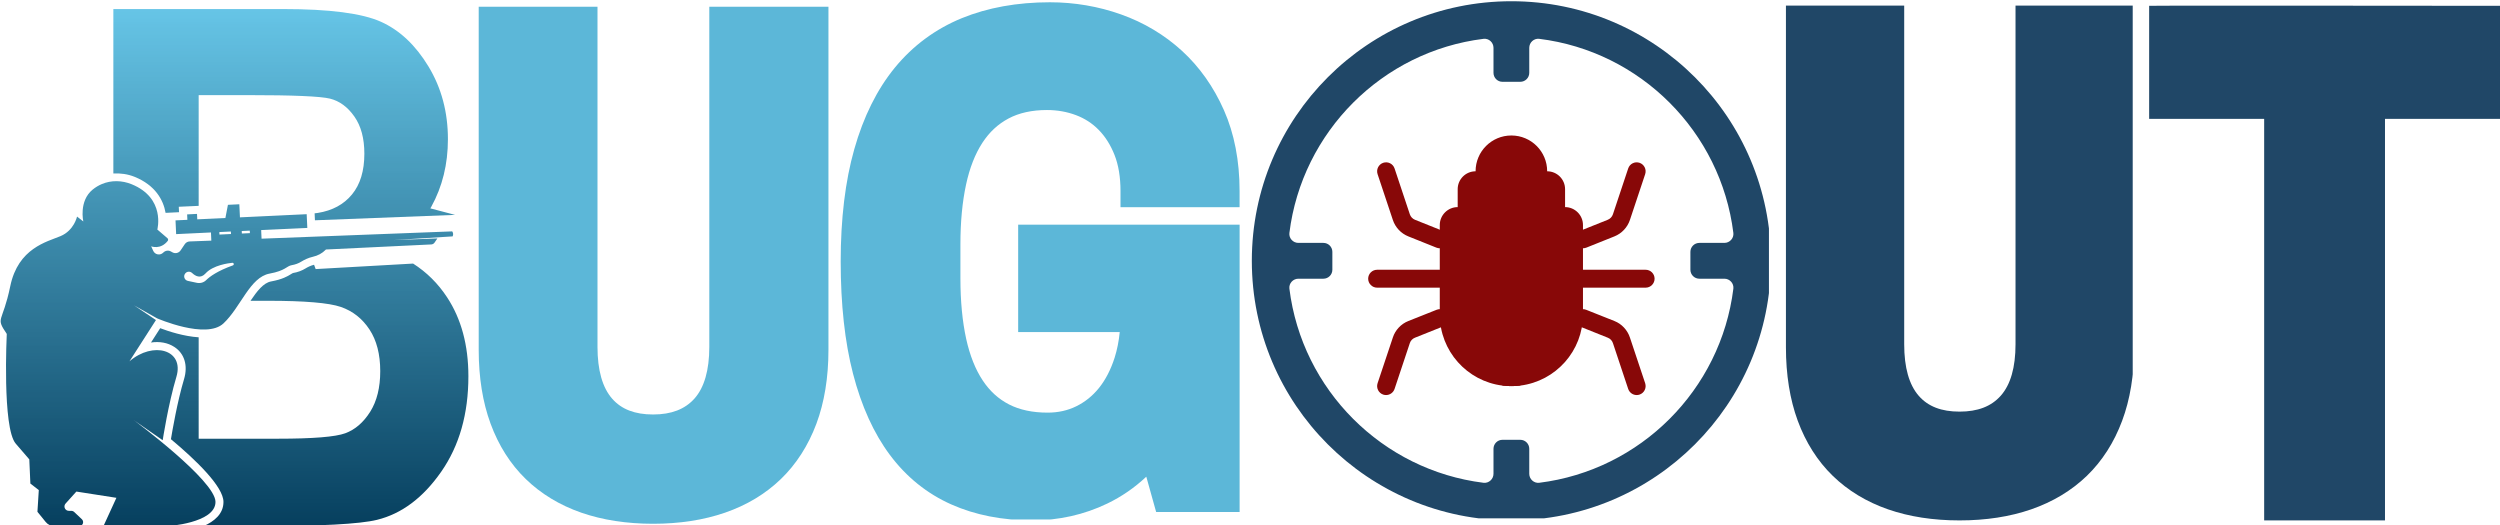<svg xmlns="http://www.w3.org/2000/svg" xmlns:xlink="http://www.w3.org/1999/xlink" width="400" zoomAndPan="magnify" viewBox="0 0 300 63" height="84" preserveAspectRatio="xMidYMid meet" version="1.0"><defs><clipPath id="9fa318d891"><path d="M 0.012 21.703 L 54.422 21.703 L 54.422 63 L 0.012 63 Z M 0.012 21.703 " clip-rule="nonzero"/></clipPath><clipPath id="385d2c74da"><path d="M 22.176 32.891 L 22.184 32.883 C 22.363 32.562 22.789 32.512 23.055 32.762 C 23.461 33.145 24.07 33.469 24.664 32.812 C 25.57 31.809 27.461 31.578 27.883 31.535 C 27.934 31.531 27.984 31.555 28.02 31.594 C 28.09 31.68 28.051 31.809 27.949 31.844 C 26.098 32.508 25.18 33.184 24.738 33.617 C 24.445 33.906 24.027 34.023 23.625 33.938 L 22.543 33.707 C 22.176 33.629 21.988 33.215 22.176 32.891 Z M 27.703 27.781 L 27.719 28.082 L 26.332 28.148 L 26.32 27.848 Z M 29.973 27.676 L 29.988 27.977 L 29.023 28.023 L 29.008 27.723 Z M 25.859 60.23 C 25.859 57.668 16.043 50.41 16.043 50.41 L 19.523 52.828 C 19.523 52.828 20.191 48.477 21.168 45.219 C 22.148 41.957 18.367 40.914 15.535 43.359 L 18.715 38.406 L 16.09 36.648 L 18.848 38.199 C 18.848 38.199 24.73 40.766 26.816 38.809 C 28.902 36.852 29.984 33.266 32.352 32.832 C 34.262 32.484 34.391 31.922 35.008 31.82 C 35.418 31.75 35.812 31.613 36.164 31.391 C 36.512 31.176 36.992 30.938 37.547 30.812 C 38.125 30.684 38.66 30.402 39.074 29.98 L 39.105 29.941 L 51.758 29.332 C 51.914 29.324 52.055 29.242 52.145 29.113 L 52.488 28.613 L 47.246 28.809 L 54.312 28.367 C 54.312 28.367 54.48 28.074 54.266 27.766 L 31.387 28.641 L 31.34 27.609 L 36.879 27.352 L 36.801 25.703 L 28.793 26.082 L 28.719 24.512 L 27.352 24.578 L 27.047 26.164 L 23.672 26.32 L 23.641 25.668 L 22.457 25.727 L 22.484 26.379 L 21.062 26.445 L 21.137 28.094 L 25.316 27.895 L 25.359 28.875 L 22.762 28.973 C 22.523 28.98 22.309 29.102 22.176 29.297 L 21.668 30.051 C 21.449 30.371 21.023 30.469 20.688 30.277 L 20.5 30.172 C 20.199 30 19.832 30.07 19.586 30.316 C 19.223 30.684 18.602 30.574 18.387 30.102 L 18.141 29.559 C 18.141 29.559 19.262 30.008 20.129 28.906 C 20.203 28.809 20.188 28.668 20.094 28.586 L 18.879 27.543 C 18.879 27.543 19.895 23.773 15.789 22.105 C 14.645 21.641 13.352 21.605 12.215 22.09 C 11.844 22.246 11.469 22.465 11.105 22.762 C 9.441 24.133 9.996 26.574 9.996 26.574 L 9.246 25.988 C 9.246 25.988 8.891 27.652 7.262 28.336 C 5.633 29.02 2.18 29.77 1.234 34.332 C 0.289 38.895 -0.59 37.984 0.812 40.07 C 0.812 40.07 0.258 51.344 1.887 53.234 C 3.516 55.125 3.516 55.125 3.516 55.125 L 3.645 58.027 L 4.656 58.809 L 4.492 61.414 L 5.48 62.633 C 5.742 62.957 6.133 63.145 6.551 63.145 L 9.473 63.145 C 9.672 63.145 9.863 63.031 9.938 62.848 C 10.016 62.656 9.969 62.445 9.828 62.312 L 8.91 61.445 C 8.812 61.352 8.684 61.301 8.551 61.301 L 8.273 61.301 C 8.172 61.301 8.07 61.277 7.984 61.223 C 7.699 61.043 7.656 60.664 7.871 60.426 L 9.164 58.988 L 13.969 59.738 L 12.465 63.02 C 12.438 63.074 12.48 63.145 12.543 63.145 L 20.027 63.145 C 20.027 63.145 25.859 62.793 25.859 60.23 Z M 25.859 60.23 " clip-rule="nonzero"/></clipPath><clipPath id="729f9dd7d9"><path d="M 22.176 32.891 L 22.184 32.883 C 22.363 32.562 22.789 32.512 23.055 32.762 C 23.461 33.145 24.07 33.469 24.664 32.812 C 25.57 31.809 27.461 31.578 27.883 31.535 C 27.934 31.531 27.984 31.555 28.02 31.594 C 28.09 31.68 28.051 31.809 27.949 31.844 C 26.098 32.508 25.18 33.184 24.738 33.617 C 24.445 33.906 24.027 34.023 23.625 33.938 L 22.543 33.707 C 22.176 33.629 21.988 33.215 22.176 32.891 Z M 27.703 27.781 L 27.719 28.082 L 26.332 28.148 L 26.32 27.848 Z M 29.973 27.676 L 29.988 27.977 L 29.023 28.023 L 29.008 27.723 Z M 25.859 60.23 C 25.859 57.668 16.043 50.41 16.043 50.41 L 19.523 52.828 C 19.523 52.828 20.191 48.477 21.168 45.219 C 22.148 41.957 18.367 40.914 15.535 43.359 L 18.715 38.406 L 16.09 36.648 L 18.848 38.199 C 18.848 38.199 24.73 40.766 26.816 38.809 C 28.902 36.852 29.984 33.266 32.352 32.832 C 34.262 32.484 34.391 31.922 35.008 31.82 C 35.418 31.75 35.812 31.613 36.164 31.391 C 36.512 31.176 36.992 30.938 37.547 30.812 C 38.125 30.684 38.66 30.402 39.074 29.98 L 39.105 29.941 L 51.758 29.332 C 51.914 29.324 52.055 29.242 52.145 29.113 L 52.488 28.613 L 47.246 28.809 L 54.312 28.367 C 54.312 28.367 54.48 28.074 54.266 27.766 L 31.387 28.641 L 31.34 27.609 L 36.879 27.352 L 36.801 25.703 L 28.793 26.082 L 28.719 24.512 L 27.352 24.578 L 27.047 26.164 L 23.672 26.32 L 23.641 25.668 L 22.457 25.727 L 22.484 26.379 L 21.062 26.445 L 21.137 28.094 L 25.316 27.895 L 25.359 28.875 L 22.762 28.973 C 22.523 28.98 22.309 29.102 22.176 29.297 L 21.668 30.051 C 21.449 30.371 21.023 30.469 20.688 30.277 L 20.5 30.172 C 20.199 30 19.832 30.07 19.586 30.316 C 19.223 30.684 18.602 30.574 18.387 30.102 L 18.141 29.559 C 18.141 29.559 19.262 30.008 20.129 28.906 C 20.203 28.809 20.188 28.668 20.094 28.586 L 18.879 27.543 C 18.879 27.543 19.895 23.773 15.789 22.105 C 14.645 21.641 13.352 21.605 12.215 22.09 C 11.844 22.246 11.469 22.465 11.105 22.762 C 9.441 24.133 9.996 26.574 9.996 26.574 L 9.246 25.988 C 9.246 25.988 8.891 27.652 7.262 28.336 C 5.633 29.02 2.18 29.77 1.234 34.332 C 0.289 38.895 -0.59 37.984 0.812 40.07 C 0.812 40.07 0.258 51.344 1.887 53.234 C 3.516 55.125 3.516 55.125 3.516 55.125 L 3.645 58.027 L 4.656 58.809 L 4.492 61.414 L 5.48 62.633 C 5.742 62.957 6.133 63.145 6.551 63.145 L 9.473 63.145 C 9.672 63.145 9.863 63.031 9.938 62.848 C 10.016 62.656 9.969 62.445 9.828 62.312 L 8.91 61.445 C 8.812 61.352 8.684 61.301 8.551 61.301 L 8.273 61.301 C 8.172 61.301 8.07 61.277 7.984 61.223 C 7.699 61.043 7.656 60.664 7.871 60.426 L 9.164 58.988 L 13.969 59.738 L 12.465 63.02 C 12.438 63.074 12.48 63.145 12.543 63.145 L 20.027 63.145 C 20.027 63.145 25.859 62.793 25.859 60.23 " clip-rule="nonzero"/></clipPath><linearGradient x1="0.407" gradientTransform="matrix(0, 72.179, -72.141, 0, 27.228, -7.68)" y1="0" x2="0.979" gradientUnits="userSpaceOnUse" y2="0" id="97ee8fd7ea"><stop stop-opacity="1" stop-color="rgb(27.499%, 59.599%, 72.499%)" offset="0"/><stop stop-opacity="1" stop-color="rgb(27.458%, 59.558%, 72.469%)" offset="0.008"/><stop stop-opacity="1" stop-color="rgb(27.258%, 59.317%, 72.278%)" offset="0.012"/><stop stop-opacity="1" stop-color="rgb(27.1%, 59.117%, 72.118%)" offset="0.016"/><stop stop-opacity="1" stop-color="rgb(27.045%, 58.958%, 71.902%)" offset="0.02"/><stop stop-opacity="1" stop-color="rgb(26.99%, 58.8%, 71.689%)" offset="0.023"/><stop stop-opacity="1" stop-color="rgb(26.845%, 58.749%, 71.544%)" offset="0.031"/><stop stop-opacity="1" stop-color="rgb(26.656%, 58.505%, 71.355%)" offset="0.039"/><stop stop-opacity="1" stop-color="rgb(26.454%, 58.154%, 71.117%)" offset="0.047"/><stop stop-opacity="1" stop-color="rgb(26.266%, 57.967%, 70.761%)" offset="0.055"/><stop stop-opacity="1" stop-color="rgb(26.067%, 57.744%, 70.569%)" offset="0.062"/><stop stop-opacity="1" stop-color="rgb(25.853%, 57.379%, 70.322%)" offset="0.066"/><stop stop-opacity="1" stop-color="rgb(25.807%, 57.207%, 70.107%)" offset="0.07"/><stop stop-opacity="1" stop-color="rgb(25.653%, 57.053%, 69.913%)" offset="0.078"/><stop stop-opacity="1" stop-color="rgb(25.464%, 56.863%, 69.559%)" offset="0.086"/><stop stop-opacity="1" stop-color="rgb(25.264%, 56.635%, 69.37%)" offset="0.094"/><stop stop-opacity="1" stop-color="rgb(25.072%, 56.27%, 69.142%)" offset="0.098"/><stop stop-opacity="1" stop-color="rgb(25.046%, 56.099%, 68.945%)" offset="0.102"/><stop stop-opacity="1" stop-color="rgb(24.872%, 56.056%, 68.771%)" offset="0.109"/><stop stop-opacity="1" stop-color="rgb(24.661%, 55.818%, 68.561%)" offset="0.117"/><stop stop-opacity="1" stop-color="rgb(24.461%, 55.461%, 68.33%)" offset="0.125"/><stop stop-opacity="1" stop-color="rgb(24.274%, 55.273%, 67.947%)" offset="0.133"/><stop stop-opacity="1" stop-color="rgb(24.074%, 55.051%, 67.628%)" offset="0.137"/><stop stop-opacity="1" stop-color="rgb(23.9%, 54.854%, 67.499%)" offset="0.141"/><stop stop-opacity="1" stop-color="rgb(23.86%, 54.677%, 67.459%)" offset="0.148"/><stop stop-opacity="1" stop-color="rgb(23.659%, 54.465%, 67.226%)" offset="0.156"/><stop stop-opacity="1" stop-color="rgb(23.47%, 54.236%, 66.866%)" offset="0.164"/><stop stop-opacity="1" stop-color="rgb(23.27%, 53.848%, 66.676%)" offset="0.172"/><stop stop-opacity="1" stop-color="rgb(23.082%, 53.476%, 66.46%)" offset="0.18"/><stop stop-opacity="1" stop-color="rgb(22.882%, 53.285%, 66.069%)" offset="0.184"/><stop stop-opacity="1" stop-color="rgb(22.699%, 53.273%, 65.874%)" offset="0.188"/><stop stop-opacity="1" stop-color="rgb(22.676%, 53.055%, 65.686%)" offset="0.191"/><stop stop-opacity="1" stop-color="rgb(22.653%, 52.838%, 65.5%)" offset="0.195"/><stop stop-opacity="1" stop-color="rgb(22.527%, 52.669%, 65.474%)" offset="0.203"/><stop stop-opacity="1" stop-color="rgb(22.38%, 52.484%, 65.254%)" offset="0.211"/><stop stop-opacity="1" stop-color="rgb(22.179%, 52.321%, 64.879%)" offset="0.219"/><stop stop-opacity="1" stop-color="rgb(21.989%, 51.985%, 64.69%)" offset="0.227"/><stop stop-opacity="1" stop-color="rgb(21.79%, 51.772%, 64.462%)" offset="0.23"/><stop stop-opacity="1" stop-color="rgb(21.599%, 51.744%, 64.244%)" offset="0.234"/><stop stop-opacity="1" stop-color="rgb(21.577%, 51.55%, 64.072%)" offset="0.242"/><stop stop-opacity="1" stop-color="rgb(21.378%, 51.161%, 63.882%)" offset="0.25"/><stop stop-opacity="1" stop-color="rgb(21.188%, 50.783%, 63.672%)" offset="0.258"/><stop stop-opacity="1" stop-color="rgb(20.988%, 50.594%, 63.283%)" offset="0.266"/><stop stop-opacity="1" stop-color="rgb(20.775%, 50.369%, 62.894%)" offset="0.27"/><stop stop-opacity="1" stop-color="rgb(20.75%, 50.151%, 62.7%)" offset="0.273"/><stop stop-opacity="1" stop-color="rgb(20.575%, 49.974%, 62.685%)" offset="0.281"/><stop stop-opacity="1" stop-color="rgb(20.386%, 49.786%, 62.521%)" offset="0.289"/><stop stop-opacity="1" stop-color="rgb(20.186%, 49.579%, 62.186%)" offset="0.297"/><stop stop-opacity="1" stop-color="rgb(19.998%, 49.191%, 61.998%)" offset="0.305"/><stop stop-opacity="1" stop-color="rgb(19.801%, 48.999%, 61.801%)" offset="0.312"/><stop stop-opacity="1" stop-color="rgb(19.588%, 48.784%, 61.388%)" offset="0.316"/><stop stop-opacity="1" stop-color="rgb(19.569%, 48.569%, 61.169%)" offset="0.32"/><stop stop-opacity="1" stop-color="rgb(19.383%, 48.373%, 60.983%)" offset="0.328"/><stop stop-opacity="1" stop-color="rgb(19.194%, 47.989%, 60.794%)" offset="0.336"/><stop stop-opacity="1" stop-color="rgb(18.997%, 47.8%, 60.597%)" offset="0.344"/><stop stop-opacity="1" stop-color="rgb(18.8%, 47.655%, 60.208%)" offset="0.352"/><stop stop-opacity="1" stop-color="rgb(18.599%, 47.304%, 59.995%)" offset="0.355"/><stop stop-opacity="1" stop-color="rgb(18.399%, 47.099%, 59.975%)" offset="0.359"/><stop stop-opacity="1" stop-color="rgb(18.393%, 47.093%, 59.781%)" offset="0.367"/><stop stop-opacity="1" stop-color="rgb(18.193%, 46.892%, 59.392%)" offset="0.375"/><stop stop-opacity="1" stop-color="rgb(17.999%, 46.503%, 59.003%)" offset="0.383"/><stop stop-opacity="1" stop-color="rgb(17.81%, 46.304%, 58.804%)" offset="0.391"/><stop stop-opacity="1" stop-color="rgb(17.603%, 46.091%, 58.591%)" offset="0.395"/><stop stop-opacity="1" stop-color="rgb(17.586%, 45.882%, 58.382%)" offset="0.398"/><stop stop-opacity="1" stop-color="rgb(17.442%, 45.689%, 58.189%)" offset="0.406"/><stop stop-opacity="1" stop-color="rgb(17.107%, 45.306%, 57.806%)" offset="0.422"/><stop stop-opacity="1" stop-color="rgb(16.907%, 44.92%, 57.468%)" offset="0.43"/><stop stop-opacity="1" stop-color="rgb(16.719%, 44.533%, 57.129%)" offset="0.438"/><stop stop-opacity="1" stop-color="rgb(16.519%, 44.319%, 56.918%)" offset="0.445"/><stop stop-opacity="1" stop-color="rgb(16.306%, 44.106%, 56.705%)" offset="0.453"/><stop stop-opacity="1" stop-color="rgb(16.106%, 43.716%, 56.316%)" offset="0.461"/><stop stop-opacity="1" stop-color="rgb(15.916%, 43.51%, 56.11%)" offset="0.469"/><stop stop-opacity="1" stop-color="rgb(15.717%, 43.321%, 55.922%)" offset="0.477"/><stop stop-opacity="1" stop-color="rgb(15.503%, 42.926%, 55.525%)" offset="0.48"/><stop stop-opacity="1" stop-color="rgb(15.308%, 42.708%, 55.307%)" offset="0.484"/><stop stop-opacity="1" stop-color="rgb(15.303%, 42.703%, 55.112%)" offset="0.492"/><stop stop-opacity="1" stop-color="rgb(15.114%, 42.56%, 54.909%)" offset="0.5"/><stop stop-opacity="1" stop-color="rgb(14.914%, 42.23%, 54.72%)" offset="0.508"/><stop stop-opacity="1" stop-color="rgb(14.725%, 41.846%, 54.346%)" offset="0.516"/><stop stop-opacity="1" stop-color="rgb(14.525%, 41.624%, 54.124%)" offset="0.523"/><stop stop-opacity="1" stop-color="rgb(14.311%, 41.411%, 53.911%)" offset="0.531"/><stop stop-opacity="1" stop-color="rgb(14.111%, 41.029%, 53.529%)" offset="0.539"/><stop stop-opacity="1" stop-color="rgb(13.922%, 40.817%, 53.317%)" offset="0.547"/><stop stop-opacity="1" stop-color="rgb(13.722%, 40.628%, 53.128%)" offset="0.555"/><stop stop-opacity="1" stop-color="rgb(13.535%, 40.263%, 52.763%)" offset="0.562"/><stop stop-opacity="1" stop-color="rgb(13.335%, 40.034%, 52.397%)" offset="0.57"/><stop stop-opacity="1" stop-color="rgb(13.121%, 39.821%, 52.213%)" offset="0.578"/><stop stop-opacity="1" stop-color="rgb(12.921%, 39.447%, 52.026%)" offset="0.586"/><stop stop-opacity="1" stop-color="rgb(12.732%, 39.058%, 51.659%)" offset="0.594"/><stop stop-opacity="1" stop-color="rgb(12.532%, 38.831%, 51.431%)" offset="0.602"/><stop stop-opacity="1" stop-color="rgb(12.366%, 38.62%, 51.221%)" offset="0.609"/><stop stop-opacity="1" stop-color="rgb(12.215%, 38.245%, 50.845%)" offset="0.613"/><stop stop-opacity="1" stop-color="rgb(12.199%, 38.048%, 50.648%)" offset="0.617"/><stop stop-opacity="1" stop-color="rgb(12.029%, 38.023%, 50.453%)" offset="0.625"/><stop stop-opacity="1" stop-color="rgb(11.829%, 37.834%, 50.229%)" offset="0.633"/><stop stop-opacity="1" stop-color="rgb(11.641%, 37.515%, 50.041%)" offset="0.641"/><stop stop-opacity="1" stop-color="rgb(11.441%, 37.329%, 49.666%)" offset="0.645"/><stop stop-opacity="1" stop-color="rgb(11.4%, 37.299%, 49.451%)" offset="0.648"/><stop stop-opacity="1" stop-color="rgb(11.227%, 37.126%, 49.425%)" offset="0.656"/><stop stop-opacity="1" stop-color="rgb(11.026%, 36.76%, 49.232%)" offset="0.664"/><stop stop-opacity="1" stop-color="rgb(10.838%, 36.533%, 48.871%)" offset="0.672"/><stop stop-opacity="1" stop-color="rgb(10.638%, 36.343%, 48.483%)" offset="0.68"/><stop stop-opacity="1" stop-color="rgb(10.449%, 35.994%, 48.244%)" offset="0.688"/><stop stop-opacity="1" stop-color="rgb(10.249%, 35.585%, 48.035%)" offset="0.691"/><stop stop-opacity="1" stop-color="rgb(10.199%, 35.37%, 47.87%)" offset="0.695"/><stop stop-opacity="1" stop-color="rgb(10.036%, 35.335%, 47.711%)" offset="0.703"/><stop stop-opacity="1" stop-color="rgb(9.836%, 35.141%, 47.527%)" offset="0.711"/><stop stop-opacity="1" stop-color="rgb(9.647%, 34.789%, 47.346%)" offset="0.719"/><stop stop-opacity="1" stop-color="rgb(9.447%, 34.546%, 47%)" offset="0.727"/><stop stop-opacity="1" stop-color="rgb(9.238%, 34.338%, 46.591%)" offset="0.73"/><stop stop-opacity="1" stop-color="rgb(9.077%, 34.178%, 46.378%)" offset="0.734"/><stop stop-opacity="1" stop-color="rgb(9.038%, 33.978%, 46.338%)" offset="0.738"/><stop stop-opacity="1" stop-color="rgb(9%, 33.78%, 46.3%)" offset="0.742"/><stop stop-opacity="1" stop-color="rgb(8.844%, 33.739%, 46.144%)" offset="0.75"/><stop stop-opacity="1" stop-color="rgb(8.644%, 33.55%, 45.796%)" offset="0.758"/><stop stop-opacity="1" stop-color="rgb(8.456%, 33.208%, 45.551%)" offset="0.766"/><stop stop-opacity="1" stop-color="rgb(8.255%, 32.799%, 45.341%)" offset="0.77"/><stop stop-opacity="1" stop-color="rgb(8.199%, 32.585%, 45.186%)" offset="0.773"/><stop stop-opacity="1" stop-color="rgb(8.041%, 32.542%, 44.986%)" offset="0.777"/><stop stop-opacity="1" stop-color="rgb(7.886%, 32.5%, 44.786%)" offset="0.781"/><stop stop-opacity="1" stop-color="rgb(7.841%, 32.385%, 44.742%)" offset="0.789"/><stop stop-opacity="1" stop-color="rgb(7.689%, 32.091%, 44.554%)" offset="0.797"/><stop stop-opacity="1" stop-color="rgb(7.539%, 31.854%, 44.214%)" offset="0.805"/><stop stop-opacity="1" stop-color="rgb(7.365%, 31.665%, 43.825%)" offset="0.812"/><stop stop-opacity="1" stop-color="rgb(7.166%, 31.317%, 43.565%)" offset="0.816"/><stop stop-opacity="1" stop-color="rgb(7.1%, 31.105%, 43.5%)" offset="0.82"/><stop stop-opacity="1" stop-color="rgb(6.952%, 31.052%, 43.352%)" offset="0.828"/><stop stop-opacity="1" stop-color="rgb(6.75%, 30.856%, 43.008%)" offset="0.836"/><stop stop-opacity="1" stop-color="rgb(6.563%, 30.521%, 42.757%)" offset="0.844"/><stop stop-opacity="1" stop-color="rgb(6.363%, 30.132%, 42.601%)" offset="0.852"/><stop stop-opacity="1" stop-color="rgb(6.155%, 29.868%, 42.308%)" offset="0.859"/><stop stop-opacity="1" stop-color="rgb(5.956%, 29.654%, 41.911%)" offset="0.863"/><stop stop-opacity="1" stop-color="rgb(5.899%, 29.51%, 41.71%)" offset="0.867"/><stop stop-opacity="1" stop-color="rgb(5.76%, 29.315%, 41.653%)" offset="0.875"/><stop stop-opacity="1" stop-color="rgb(5.56%, 29.06%, 41.466%)" offset="0.883"/><stop stop-opacity="1" stop-color="rgb(5.371%, 28.871%, 41.138%)" offset="0.891"/><stop stop-opacity="1" stop-color="rgb(5.171%, 28.532%, 40.871%)" offset="0.895"/><stop stop-opacity="1" stop-color="rgb(5.099%, 28.32%, 40.799%)" offset="0.898"/><stop stop-opacity="1" stop-color="rgb(4.958%, 28.259%, 40.657%)" offset="0.906"/><stop stop-opacity="1" stop-color="rgb(4.758%, 28.064%, 40.321%)" offset="0.914"/><stop stop-opacity="1" stop-color="rgb(4.568%, 27.766%, 39.934%)" offset="0.922"/><stop stop-opacity="1" stop-color="rgb(4.25%, 27.432%, 39.551%)" offset="0.938"/><stop stop-opacity="1" stop-color="rgb(3.979%, 27.051%, 39.151%)" offset="0.941"/><stop stop-opacity="1" stop-color="rgb(3.899%, 26.84%, 38.94%)" offset="0.945"/><stop stop-opacity="1" stop-color="rgb(3.766%, 26.637%, 38.869%)" offset="0.949"/><stop stop-opacity="1" stop-color="rgb(3.635%, 26.434%, 38.799%)" offset="0.953"/><stop stop-opacity="1" stop-color="rgb(3.566%, 26.366%, 38.672%)" offset="0.961"/><stop stop-opacity="1" stop-color="rgb(3.378%, 26.178%, 38.351%)" offset="0.969"/><stop stop-opacity="1" stop-color="rgb(3.178%, 25.862%, 37.962%)" offset="0.977"/><stop stop-opacity="1" stop-color="rgb(2.974%, 25.583%, 37.683%)" offset="0.984"/><stop stop-opacity="1" stop-color="rgb(2.774%, 25.369%, 37.502%)" offset="0.992"/><stop stop-opacity="1" stop-color="rgb(2.606%, 25.046%, 37.228%)" offset="1"/></linearGradient><clipPath id="0e42b41409"><path d="M 13.602 1.086 L 54.609 1.086 L 54.609 26.434 L 13.602 26.434 Z M 13.602 1.086 " clip-rule="nonzero"/></clipPath><clipPath id="965d038c2e"><path d="M 16.152 21.219 C 18.629 22.223 19.602 23.988 19.871 25.543 L 21.484 25.465 L 21.453 24.812 L 23.84 24.703 L 23.84 11.414 L 29.762 11.414 C 35.18 11.414 38.457 11.555 39.602 11.836 C 40.742 12.121 41.715 12.832 42.52 13.977 C 43.324 15.117 43.723 16.605 43.723 18.441 C 43.723 20.5 43.23 22.129 42.242 23.332 C 41.258 24.531 39.891 25.27 38.141 25.551 C 38.035 25.566 37.902 25.582 37.754 25.598 L 37.793 26.434 L 54.609 25.785 L 51.641 25.004 C 51.68 24.938 51.719 24.879 51.754 24.812 C 53.086 22.398 53.75 19.699 53.75 16.707 C 53.75 13.461 52.977 10.555 51.422 7.984 C 49.871 5.418 47.965 3.625 45.707 2.609 C 43.445 1.594 39.535 1.086 33.973 1.086 L 13.602 1.086 L 13.602 20.82 C 14.453 20.77 15.328 20.887 16.152 21.219 Z M 16.152 21.219 " clip-rule="nonzero"/></clipPath><clipPath id="d6e24c3912"><path d="M 16.152 21.219 C 18.629 22.223 19.602 23.988 19.871 25.543 L 21.484 25.465 L 21.453 24.812 L 23.84 24.703 L 23.84 11.414 L 29.762 11.414 C 35.18 11.414 38.457 11.555 39.602 11.836 C 40.742 12.121 41.715 12.832 42.52 13.977 C 43.324 15.117 43.723 16.605 43.723 18.441 C 43.723 20.5 43.23 22.129 42.242 23.332 C 41.258 24.531 39.891 25.27 38.141 25.551 C 38.035 25.566 37.902 25.582 37.754 25.598 L 37.793 26.434 L 54.609 25.785 L 51.641 25.004 C 51.68 24.938 51.719 24.879 51.754 24.812 C 53.086 22.398 53.75 19.699 53.75 16.707 C 53.75 13.461 52.977 10.555 51.422 7.984 C 49.871 5.418 47.965 3.625 45.707 2.609 C 43.445 1.594 39.535 1.086 33.973 1.086 L 13.602 1.086 L 13.602 20.82 C 14.453 20.77 15.328 20.887 16.152 21.219 " clip-rule="nonzero"/></clipPath><linearGradient x1="0.121" gradientTransform="matrix(0, 72.179, -72.141, 0, 34.106, -7.68)" y1="0" x2="0.473" gradientUnits="userSpaceOnUse" y2="0" id="6c78f8e91e"><stop stop-opacity="1" stop-color="rgb(39.967%, 76.9%, 90.169%)" offset="0"/><stop stop-opacity="1" stop-color="rgb(39.783%, 76.888%, 89.984%)" offset="0.016"/><stop stop-opacity="1" stop-color="rgb(39.6%, 76.773%, 89.799%)" offset="0.023"/><stop stop-opacity="1" stop-color="rgb(39.581%, 76.566%, 89.781%)" offset="0.031"/><stop stop-opacity="1" stop-color="rgb(39.368%, 76.268%, 89.568%)" offset="0.047"/><stop stop-opacity="1" stop-color="rgb(38.986%, 75.879%, 89.178%)" offset="0.062"/><stop stop-opacity="1" stop-color="rgb(38.799%, 75.578%, 88.879%)" offset="0.07"/><stop stop-opacity="1" stop-color="rgb(38.783%, 75.371%, 88.672%)" offset="0.078"/><stop stop-opacity="1" stop-color="rgb(38.672%, 75.171%, 88.472%)" offset="0.086"/><stop stop-opacity="1" stop-color="rgb(38.486%, 74.986%, 88.275%)" offset="0.094"/><stop stop-opacity="1" stop-color="rgb(38.399%, 74.899%, 88.074%)" offset="0.102"/><stop stop-opacity="1" stop-color="rgb(38.382%, 74.881%, 87.871%)" offset="0.109"/><stop stop-opacity="1" stop-color="rgb(38.17%, 74.669%, 87.624%)" offset="0.125"/><stop stop-opacity="1" stop-color="rgb(37.787%, 74.28%, 87.286%)" offset="0.141"/><stop stop-opacity="1" stop-color="rgb(37.599%, 73.981%, 87.099%)" offset="0.148"/><stop stop-opacity="1" stop-color="rgb(37.589%, 73.773%, 87.085%)" offset="0.156"/><stop stop-opacity="1" stop-color="rgb(37.437%, 73.476%, 86.876%)" offset="0.172"/><stop stop-opacity="1" stop-color="rgb(37.294%, 73.09%, 86.485%)" offset="0.188"/><stop stop-opacity="1" stop-color="rgb(37.186%, 72.899%, 86.186%)" offset="0.195"/><stop stop-opacity="1" stop-color="rgb(36.978%, 72.887%, 85.979%)" offset="0.203"/><stop stop-opacity="1" stop-color="rgb(36.687%, 72.682%, 85.681%)" offset="0.219"/><stop stop-opacity="1" stop-color="rgb(36.499%, 72.411%, 85.382%)" offset="0.227"/><stop stop-opacity="1" stop-color="rgb(36.485%, 72.252%, 85.175%)" offset="0.234"/><stop stop-opacity="1" stop-color="rgb(36.276%, 71.976%, 84.885%)" offset="0.25"/><stop stop-opacity="1" stop-color="rgb(35.89%, 71.587%, 84.695%)" offset="0.266"/><stop stop-opacity="1" stop-color="rgb(35.699%, 71.288%, 84.587%)" offset="0.273"/><stop stop-opacity="1" stop-color="rgb(35.689%, 71.08%, 84.38%)" offset="0.281"/><stop stop-opacity="1" stop-color="rgb(35.489%, 70.789%, 84.082%)" offset="0.297"/><stop stop-opacity="1" stop-color="rgb(35.298%, 70.598%, 83.693%)" offset="0.312"/><stop stop-opacity="1" stop-color="rgb(35.194%, 70.494%, 83.394%)" offset="0.32"/><stop stop-opacity="1" stop-color="rgb(34.987%, 70.287%, 83.186%)" offset="0.328"/><stop stop-opacity="1" stop-color="rgb(34.691%, 69.987%, 82.889%)" offset="0.344"/><stop stop-opacity="1" stop-color="rgb(34.499%, 69.688%, 82.617%)" offset="0.352"/><stop stop-opacity="1" stop-color="rgb(34.488%, 69.481%, 82.458%)" offset="0.359"/><stop stop-opacity="1" stop-color="rgb(34.288%, 69.183%, 82.188%)" offset="0.375"/><stop stop-opacity="1" stop-color="rgb(34.099%, 68.794%, 81.999%)" offset="0.391"/><stop stop-opacity="1" stop-color="rgb(33.995%, 68.495%, 81.895%)" offset="0.398"/><stop stop-opacity="1" stop-color="rgb(33.788%, 68.295%, 81.688%)" offset="0.406"/><stop stop-opacity="1" stop-color="rgb(33.492%, 68.196%, 81.389%)" offset="0.422"/><stop stop-opacity="1" stop-color="rgb(33.299%, 67.999%, 81%)" offset="0.438"/><stop stop-opacity="1" stop-color="rgb(33.199%, 67.726%, 80.701%)" offset="0.445"/><stop stop-opacity="1" stop-color="rgb(32.999%, 67.569%, 80.493%)" offset="0.453"/><stop stop-opacity="1" stop-color="rgb(32.899%, 67.294%, 80.196%)" offset="0.469"/><stop stop-opacity="1" stop-color="rgb(32.796%, 66.997%, 79.897%)" offset="0.477"/><stop stop-opacity="1" stop-color="rgb(32.59%, 66.789%, 79.689%)" offset="0.484"/><stop stop-opacity="1" stop-color="rgb(32.344%, 66.492%, 79.391%)" offset="0.5"/><stop stop-opacity="1" stop-color="rgb(32.199%, 66.299%, 79.199%)" offset="0.516"/><stop stop-opacity="1" stop-color="rgb(32.098%, 66.199%, 79.099%)" offset="0.523"/><stop stop-opacity="1" stop-color="rgb(31.898%, 65.996%, 78.896%)" offset="0.531"/><stop stop-opacity="1" stop-color="rgb(31.799%, 65.697%, 78.596%)" offset="0.547"/><stop stop-opacity="1" stop-color="rgb(31.606%, 65.306%, 78.206%)" offset="0.562"/><stop stop-opacity="1" stop-color="rgb(31.308%, 65.009%, 77.908%)" offset="0.57"/><stop stop-opacity="1" stop-color="rgb(31.102%, 64.801%, 77.701%)" offset="0.578"/><stop stop-opacity="1" stop-color="rgb(31%, 64.502%, 77.451%)" offset="0.594"/><stop stop-opacity="1" stop-color="rgb(30.899%, 64.204%, 77.202%)" offset="0.602"/><stop stop-opacity="1" stop-color="rgb(30.696%, 64%, 76.999%)" offset="0.609"/><stop stop-opacity="1" stop-color="rgb(30.397%, 63.899%, 76.9%)" offset="0.625"/><stop stop-opacity="1" stop-color="rgb(30.2%, 63.705%, 76.706%)" offset="0.641"/><stop stop-opacity="1" stop-color="rgb(30.103%, 63.409%, 76.41%)" offset="0.648"/><stop stop-opacity="1" stop-color="rgb(29.903%, 63.202%, 76.202%)" offset="0.656"/><stop stop-opacity="1" stop-color="rgb(29.799%, 62.903%, 75.903%)" offset="0.672"/><stop stop-opacity="1" stop-color="rgb(29.608%, 62.561%, 75.513%)" offset="0.688"/><stop stop-opacity="1" stop-color="rgb(29.315%, 62.312%, 75.215%)" offset="0.695"/><stop stop-opacity="1" stop-color="rgb(29.108%, 62.108%, 75.008%)" offset="0.703"/><stop stop-opacity="1" stop-color="rgb(29.001%, 61.809%, 74.709%)" offset="0.719"/><stop stop-opacity="1" stop-color="rgb(28.903%, 61.607%, 74.411%)" offset="0.727"/><stop stop-opacity="1" stop-color="rgb(28.703%, 61.6%, 74.203%)" offset="0.734"/><stop stop-opacity="1" stop-color="rgb(28.6%, 61.404%, 74.1%)" offset="0.75"/><stop stop-opacity="1" stop-color="rgb(28.409%, 61.015%, 73.909%)" offset="0.766"/><stop stop-opacity="1" stop-color="rgb(28.116%, 60.716%, 73.616%)" offset="0.773"/><stop stop-opacity="1" stop-color="rgb(27.91%, 60.51%, 73.41%)" offset="0.781"/><stop stop-opacity="1" stop-color="rgb(27.803%, 60.211%, 73.111%)" offset="0.797"/><stop stop-opacity="1" stop-color="rgb(27.66%, 59.821%, 72.72%)" offset="0.812"/><stop stop-opacity="1" stop-color="rgb(27.509%, 59.612%, 72.368%)" offset="0.828"/><stop stop-opacity="1" stop-color="rgb(27.31%, 59.41%, 72.015%)" offset="0.844"/><stop stop-opacity="1" stop-color="rgb(27.017%, 59.117%, 71.809%)" offset="0.852"/><stop stop-opacity="1" stop-color="rgb(26.811%, 58.911%, 71.799%)" offset="0.859"/><stop stop-opacity="1" stop-color="rgb(26.703%, 58.612%, 71.608%)" offset="0.875"/><stop stop-opacity="1" stop-color="rgb(26.514%, 58.221%, 71.222%)" offset="0.891"/><stop stop-opacity="1" stop-color="rgb(26.224%, 57.924%, 70.923%)" offset="0.898"/><stop stop-opacity="1" stop-color="rgb(26.018%, 57.716%, 70.717%)" offset="0.906"/><stop stop-opacity="1" stop-color="rgb(25.906%, 57.465%, 70.418%)" offset="0.922"/><stop stop-opacity="1" stop-color="rgb(25.716%, 57.307%, 70.027%)" offset="0.938"/><stop stop-opacity="1" stop-color="rgb(25.516%, 57.213%, 69.73%)" offset="0.945"/><stop stop-opacity="1" stop-color="rgb(25.499%, 57.024%, 69.524%)" offset="0.953"/><stop stop-opacity="1" stop-color="rgb(25.41%, 56.821%, 69.321%)" offset="0.961"/><stop stop-opacity="1" stop-color="rgb(25.226%, 56.625%, 69.125%)" offset="0.969"/><stop stop-opacity="1" stop-color="rgb(25.024%, 56.424%, 69.012%)" offset="0.977"/><stop stop-opacity="1" stop-color="rgb(24.818%, 56.218%, 68.999%)" offset="0.984"/><stop stop-opacity="1" stop-color="rgb(24.707%, 55.919%, 68.811%)" offset="1"/></linearGradient><clipPath id="fa4ebf80cb"><path d="M 18.121 31.629 L 56.207 31.629 L 56.207 63 L 18.121 63 Z M 18.121 31.629 " clip-rule="nonzero"/></clipPath><clipPath id="3e815b2a43"><path d="M 53.648 35.672 C 52.559 34.012 51.199 32.668 49.574 31.629 L 37.879 32.289 L 37.688 31.77 C 37.27 31.875 36.906 32.059 36.672 32.207 C 36.23 32.48 35.723 32.668 35.164 32.762 C 35.125 32.77 35.047 32.82 34.918 32.898 C 34.516 33.145 33.91 33.52 32.527 33.773 C 31.609 33.941 30.844 34.938 30.062 36.094 L 32.148 36.094 C 36.555 36.094 39.473 36.34 40.902 36.832 C 42.328 37.324 43.473 38.227 44.336 39.535 C 45.199 40.844 45.629 42.512 45.629 44.539 C 45.629 46.508 45.227 48.133 44.422 49.414 C 43.613 50.695 42.617 51.555 41.43 51.992 C 40.246 52.426 37.559 52.645 33.379 52.645 L 23.84 52.645 L 23.84 40.477 C 22.07 40.363 20.246 39.77 19.223 39.383 L 18.121 41.102 C 19.141 40.949 20.129 41.117 20.918 41.633 C 22.137 42.422 22.574 43.867 22.086 45.492 C 21.277 48.191 20.676 51.711 20.512 52.703 C 23.492 55.191 26.816 58.387 26.816 60.23 C 26.816 61.668 25.715 62.57 24.402 63.145 L 30.906 63.145 C 38.406 63.145 43.188 62.887 45.246 62.379 C 48.211 61.648 50.777 59.723 52.949 56.602 C 55.121 53.484 56.207 49.668 56.207 45.152 C 56.207 41.426 55.355 38.266 53.648 35.672 Z M 53.648 35.672 " clip-rule="nonzero"/></clipPath><clipPath id="2f8e7dbf40"><path d="M 53.648 35.672 C 52.559 34.012 51.199 32.668 49.574 31.629 L 37.879 32.289 L 37.688 31.77 C 37.27 31.875 36.906 32.059 36.672 32.207 C 36.23 32.48 35.723 32.668 35.164 32.762 C 35.125 32.77 35.047 32.82 34.918 32.898 C 34.516 33.145 33.91 33.52 32.527 33.773 C 31.609 33.941 30.844 34.938 30.062 36.094 L 32.148 36.094 C 36.555 36.094 39.473 36.34 40.902 36.832 C 42.328 37.324 43.473 38.227 44.336 39.535 C 45.199 40.844 45.629 42.512 45.629 44.539 C 45.629 46.508 45.227 48.133 44.422 49.414 C 43.613 50.695 42.617 51.555 41.43 51.992 C 40.246 52.426 37.559 52.645 33.379 52.645 L 23.84 52.645 L 23.84 40.477 C 22.07 40.363 20.246 39.77 19.223 39.383 L 18.121 41.102 C 19.141 40.949 20.129 41.117 20.918 41.633 C 22.137 42.422 22.574 43.867 22.086 45.492 C 21.277 48.191 20.676 51.711 20.512 52.703 C 23.492 55.191 26.816 58.387 26.816 60.23 C 26.816 61.668 25.715 62.57 24.402 63.145 L 30.906 63.145 C 38.406 63.145 43.188 62.887 45.246 62.379 C 48.211 61.648 50.777 59.723 52.949 56.602 C 55.121 53.484 56.207 49.668 56.207 45.152 C 56.207 41.426 55.355 38.266 53.648 35.672 " clip-rule="nonzero"/></clipPath><linearGradient x1="0.545" gradientTransform="matrix(0, 72.179, -72.141, 0, 37.163, -7.68)" y1="0" x2="0.979" gradientUnits="userSpaceOnUse" y2="0" id="fea76c01a6"><stop stop-opacity="1" stop-color="rgb(21.599%, 51.399%, 63.899%)" offset="0"/><stop stop-opacity="1" stop-color="rgb(21.426%, 51.225%, 63.899%)" offset="0.008"/><stop stop-opacity="1" stop-color="rgb(21.227%, 51.025%, 63.731%)" offset="0.016"/><stop stop-opacity="1" stop-color="rgb(21.199%, 50.813%, 63.531%)" offset="0.023"/><stop stop-opacity="1" stop-color="rgb(21.017%, 50.613%, 63.316%)" offset="0.031"/><stop stop-opacity="1" stop-color="rgb(20.818%, 50.423%, 63.116%)" offset="0.039"/><stop stop-opacity="1" stop-color="rgb(20.627%, 50.223%, 62.927%)" offset="0.047"/><stop stop-opacity="1" stop-color="rgb(20.427%, 50.034%, 62.602%)" offset="0.055"/><stop stop-opacity="1" stop-color="rgb(20.399%, 49.832%, 62.424%)" offset="0.062"/><stop stop-opacity="1" stop-color="rgb(20.221%, 49.62%, 62.221%)" offset="0.07"/><stop stop-opacity="1" stop-color="rgb(20.021%, 49.42%, 62.021%)" offset="0.078"/><stop stop-opacity="1" stop-color="rgb(20%, 49.229%, 61.829%)" offset="0.086"/><stop stop-opacity="1" stop-color="rgb(19.835%, 49.03%, 61.629%)" offset="0.094"/><stop stop-opacity="1" stop-color="rgb(19.635%, 48.839%, 61.44%)" offset="0.102"/><stop stop-opacity="1" stop-color="rgb(19.423%, 48.463%, 61.24%)" offset="0.105"/><stop stop-opacity="1" stop-color="rgb(19.247%, 48.247%, 61.2%)" offset="0.109"/><stop stop-opacity="1" stop-color="rgb(19.223%, 48.222%, 61.026%)" offset="0.117"/><stop stop-opacity="1" stop-color="rgb(19.199%, 48.03%, 60.825%)" offset="0.125"/><stop stop-opacity="1" stop-color="rgb(19.035%, 47.83%, 60.635%)" offset="0.133"/><stop stop-opacity="1" stop-color="rgb(18.835%, 47.681%, 60.435%)" offset="0.141"/><stop stop-opacity="1" stop-color="rgb(18.799%, 47.531%, 60.225%)" offset="0.148"/><stop stop-opacity="1" stop-color="rgb(18.626%, 47.327%, 59.853%)" offset="0.152"/><stop stop-opacity="1" stop-color="rgb(18.456%, 47.154%, 59.654%)" offset="0.156"/><stop stop-opacity="1" stop-color="rgb(18.265%, 46.965%, 59.465%)" offset="0.172"/><stop stop-opacity="1" stop-color="rgb(18.037%, 46.587%, 59.087%)" offset="0.188"/><stop stop-opacity="1" stop-color="rgb(17.833%, 46.349%, 58.849%)" offset="0.195"/><stop stop-opacity="1" stop-color="rgb(17.633%, 46.133%, 58.633%)" offset="0.203"/><stop stop-opacity="1" stop-color="rgb(17.484%, 45.779%, 58.279%)" offset="0.219"/><stop stop-opacity="1" stop-color="rgb(17.332%, 45.544%, 58.044%)" offset="0.227"/><stop stop-opacity="1" stop-color="rgb(17.134%, 45.334%, 57.834%)" offset="0.234"/><stop stop-opacity="1" stop-color="rgb(16.934%, 44.971%, 57.634%)" offset="0.238"/><stop stop-opacity="1" stop-color="rgb(16.899%, 44.772%, 57.599%)" offset="0.242"/><stop stop-opacity="1" stop-color="rgb(16.899%, 44.736%, 57.48%)" offset="0.25"/><stop stop-opacity="1" stop-color="rgb(16.745%, 44.545%, 57.176%)" offset="0.258"/><stop stop-opacity="1" stop-color="rgb(16.545%, 44.345%, 56.946%)" offset="0.266"/><stop stop-opacity="1" stop-color="rgb(16.336%, 44.136%, 56.735%)" offset="0.273"/><stop stop-opacity="1" stop-color="rgb(16.136%, 43.936%, 56.535%)" offset="0.281"/><stop stop-opacity="1" stop-color="rgb(16.1%, 43.742%, 56.342%)" offset="0.289"/><stop stop-opacity="1" stop-color="rgb(15.947%, 43.542%, 56.142%)" offset="0.297"/><stop stop-opacity="1" stop-color="rgb(15.747%, 43.353%, 55.952%)" offset="0.305"/><stop stop-opacity="1" stop-color="rgb(15.7%, 43.153%, 55.753%)" offset="0.312"/><stop stop-opacity="1" stop-color="rgb(15.544%, 42.944%, 55.544%)" offset="0.32"/><stop stop-opacity="1" stop-color="rgb(15.344%, 42.743%, 55.344%)" offset="0.328"/><stop stop-opacity="1" stop-color="rgb(15.149%, 42.586%, 55.148%)" offset="0.336"/><stop stop-opacity="1" stop-color="rgb(14.949%, 42.436%, 54.948%)" offset="0.344"/><stop stop-opacity="1" stop-color="rgb(14.899%, 42.259%, 54.759%)" offset="0.352"/><stop stop-opacity="1" stop-color="rgb(14.745%, 42.059%, 54.407%)" offset="0.355"/><stop stop-opacity="1" stop-color="rgb(14.592%, 42%, 54.193%)" offset="0.359"/><stop stop-opacity="1" stop-color="rgb(14.545%, 41.846%, 54.146%)" offset="0.367"/><stop stop-opacity="1" stop-color="rgb(14.499%, 41.496%, 53.95%)" offset="0.375"/><stop stop-opacity="1" stop-color="rgb(14.355%, 41.251%, 53.751%)" offset="0.383"/><stop stop-opacity="1" stop-color="rgb(14.156%, 41.061%, 53.561%)" offset="0.391"/><stop stop-opacity="1" stop-color="rgb(13.947%, 40.862%, 53.362%)" offset="0.398"/><stop stop-opacity="1" stop-color="rgb(13.747%, 40.646%, 53.146%)" offset="0.406"/><stop stop-opacity="1" stop-color="rgb(13.557%, 40.305%, 52.805%)" offset="0.422"/><stop stop-opacity="1" stop-color="rgb(13.358%, 39.926%, 52.458%)" offset="0.438"/><stop stop-opacity="1" stop-color="rgb(13.155%, 39.668%, 52.107%)" offset="0.445"/><stop stop-opacity="1" stop-color="rgb(12.955%, 39.453%, 51.855%)" offset="0.453"/><stop stop-opacity="1" stop-color="rgb(12.759%, 39.253%, 51.659%)" offset="0.461"/><stop stop-opacity="1" stop-color="rgb(12.56%, 39.064%, 51.459%)" offset="0.469"/><stop stop-opacity="1" stop-color="rgb(12.5%, 38.864%, 51.27%)" offset="0.477"/><stop stop-opacity="1" stop-color="rgb(12.393%, 38.657%, 51.07%)" offset="0.484"/><stop stop-opacity="1" stop-color="rgb(12.242%, 38.457%, 50.854%)" offset="0.492"/><stop stop-opacity="1" stop-color="rgb(12.199%, 38.26%, 50.655%)" offset="0.5"/><stop stop-opacity="1" stop-color="rgb(12.065%, 37.927%, 50.465%)" offset="0.508"/><stop stop-opacity="1" stop-color="rgb(11.865%, 37.665%, 50.266%)" offset="0.516"/><stop stop-opacity="1" stop-color="rgb(11.659%, 37.494%, 50.06%)" offset="0.523"/><stop stop-opacity="1" stop-color="rgb(11.459%, 37.343%, 49.858%)" offset="0.531"/><stop stop-opacity="1" stop-color="rgb(11.4%, 37.161%, 49.661%)" offset="0.539"/><stop stop-opacity="1" stop-color="rgb(11.267%, 36.961%, 49.33%)" offset="0.547"/><stop stop-opacity="1" stop-color="rgb(11.067%, 36.772%, 49.068%)" offset="0.555"/><stop stop-opacity="1" stop-color="rgb(10.878%, 36.572%, 48.877%)" offset="0.562"/><stop stop-opacity="1" stop-color="rgb(10.678%, 36.366%, 48.677%)" offset="0.57"/><stop stop-opacity="1" stop-color="rgb(10.599%, 36.166%, 48.463%)" offset="0.578"/><stop stop-opacity="1" stop-color="rgb(10.469%, 35.968%, 48.264%)" offset="0.586"/><stop stop-opacity="1" stop-color="rgb(10.269%, 35.768%, 48.074%)" offset="0.594"/><stop stop-opacity="1" stop-color="rgb(10.199%, 35.579%, 47.874%)" offset="0.602"/><stop stop-opacity="1" stop-color="rgb(10.068%, 35.379%, 47.7%)" offset="0.609"/><stop stop-opacity="1" stop-color="rgb(9.868%, 35.165%, 47.551%)" offset="0.617"/><stop stop-opacity="1" stop-color="rgb(9.669%, 34.966%, 47.369%)" offset="0.625"/><stop stop-opacity="1" stop-color="rgb(9.47%, 34.776%, 47.169%)" offset="0.633"/><stop stop-opacity="1" stop-color="rgb(9.399%, 34.457%, 46.98%)" offset="0.641"/><stop stop-opacity="1" stop-color="rgb(9.27%, 34.181%, 46.652%)" offset="0.645"/><stop stop-opacity="1" stop-color="rgb(9.142%, 34.099%, 46.442%)" offset="0.648"/><stop stop-opacity="1" stop-color="rgb(9.07%, 33.966%, 46.37%)" offset="0.656"/><stop stop-opacity="1" stop-color="rgb(9%, 33.766%, 46.172%)" offset="0.664"/><stop stop-opacity="1" stop-color="rgb(8.878%, 33.577%, 45.972%)" offset="0.672"/><stop stop-opacity="1" stop-color="rgb(8.678%, 33.377%, 45.782%)" offset="0.68"/><stop stop-opacity="1" stop-color="rgb(8.488%, 33.188%, 45.583%)" offset="0.688"/><stop stop-opacity="1" stop-color="rgb(8.287%, 32.988%, 45.378%)" offset="0.695"/><stop stop-opacity="1" stop-color="rgb(8.199%, 32.773%, 45.178%)" offset="0.703"/><stop stop-opacity="1" stop-color="rgb(8.078%, 32.573%, 44.978%)" offset="0.711"/><stop stop-opacity="1" stop-color="rgb(7.878%, 32.413%, 44.778%)" offset="0.719"/><stop stop-opacity="1" stop-color="rgb(7.799%, 32.263%, 44.589%)" offset="0.727"/><stop stop-opacity="1" stop-color="rgb(7.709%, 32.08%, 44.389%)" offset="0.734"/><stop stop-opacity="1" stop-color="rgb(7.559%, 31.88%, 44.174%)" offset="0.742"/><stop stop-opacity="1" stop-color="rgb(7.381%, 31.68%, 43.855%)" offset="0.75"/><stop stop-opacity="1" stop-color="rgb(7.181%, 31.372%, 43.472%)" offset="0.766"/><stop stop-opacity="1" stop-color="rgb(6.981%, 31.091%, 43.192%)" offset="0.773"/><stop stop-opacity="1" stop-color="rgb(6.781%, 30.876%, 42.976%)" offset="0.781"/><stop stop-opacity="1" stop-color="rgb(6.581%, 30.559%, 42.776%)" offset="0.789"/><stop stop-opacity="1" stop-color="rgb(6.381%, 30.281%, 42.615%)" offset="0.797"/><stop stop-opacity="1" stop-color="rgb(6.299%, 30.092%, 42.465%)" offset="0.805"/><stop stop-opacity="1" stop-color="rgb(6.197%, 29.892%, 42.297%)" offset="0.812"/><stop stop-opacity="1" stop-color="rgb(5.997%, 29.689%, 42.097%)" offset="0.82"/><stop stop-opacity="1" stop-color="rgb(5.899%, 29.489%, 41.884%)" offset="0.828"/><stop stop-opacity="1" stop-color="rgb(5.788%, 29.288%, 41.682%)" offset="0.836"/><stop stop-opacity="1" stop-color="rgb(5.588%, 29.088%, 41.493%)" offset="0.844"/><stop stop-opacity="1" stop-color="rgb(5.399%, 28.899%, 41.194%)" offset="0.852"/><stop stop-opacity="1" stop-color="rgb(5.199%, 28.699%, 40.898%)" offset="0.859"/><stop stop-opacity="1" stop-color="rgb(5.099%, 28.485%, 40.685%)" offset="0.867"/><stop stop-opacity="1" stop-color="rgb(4.99%, 28.285%, 40.485%)" offset="0.875"/><stop stop-opacity="1" stop-color="rgb(4.79%, 28.096%, 40.295%)" offset="0.883"/><stop stop-opacity="1" stop-color="rgb(4.7%, 27.896%, 40.096%)" offset="0.891"/><stop stop-opacity="1" stop-color="rgb(4.593%, 27.719%, 39.893%)" offset="0.898"/><stop stop-opacity="1" stop-color="rgb(4.393%, 27.57%, 39.693%)" offset="0.906"/><stop stop-opacity="1" stop-color="rgb(4.192%, 27.391%, 39.491%)" offset="0.914"/><stop stop-opacity="1" stop-color="rgb(3.992%, 27.089%, 39.291%)" offset="0.922"/><stop stop-opacity="1" stop-color="rgb(3.899%, 26.797%, 39.102%)" offset="0.93"/><stop stop-opacity="1" stop-color="rgb(3.807%, 26.608%, 38.902%)" offset="0.938"/><stop stop-opacity="1" stop-color="rgb(3.607%, 26.407%, 38.699%)" offset="0.945"/><stop stop-opacity="1" stop-color="rgb(3.499%, 26.193%, 38.394%)" offset="0.949"/><stop stop-opacity="1" stop-color="rgb(3.499%, 26.088%, 38.188%)" offset="0.953"/><stop stop-opacity="1" stop-color="rgb(3.398%, 25.993%, 38.094%)" offset="0.961"/><stop stop-opacity="1" stop-color="rgb(3.198%, 25.803%, 37.903%)" offset="0.969"/><stop stop-opacity="1" stop-color="rgb(3.009%, 25.603%, 37.703%)" offset="0.977"/><stop stop-opacity="1" stop-color="rgb(2.809%, 25.401%, 37.526%)" offset="0.984"/><stop stop-opacity="1" stop-color="rgb(2.699%, 25.201%, 37.376%)" offset="0.992"/><stop stop-opacity="1" stop-color="rgb(2.625%, 25%, 37.199%)" offset="1"/></linearGradient><clipPath id="c3247e04ad"><path d="M 150.219 0.148 L 212.273 0.148 L 212.273 62.203 L 150.219 62.203 Z M 150.219 0.148 " clip-rule="nonzero"/></clipPath><clipPath id="ac41265736"><path d="M 100.879 0.273 L 149 0.273 L 149 62.332 L 100.879 62.332 Z M 100.879 0.273 " clip-rule="nonzero"/></clipPath><clipPath id="b1eeb29788"><path d="M 57.438 0.805 L 99.785 0.805 L 99.785 62.859 L 57.438 62.859 Z M 57.438 0.805 " clip-rule="nonzero"/></clipPath><clipPath id="d7f8cb3c58"><path d="M 257.734 0.445 L 300 0.445 L 300 62.449 L 257.734 62.449 Z M 257.734 0.445 " clip-rule="nonzero"/></clipPath><clipPath id="e5a8094b19"><path d="M 257.898 0.699 L 257.898 14.266 L 271.699 14.266 L 271.699 62.449 L 286.199 62.449 L 286.199 14.266 L 300 14.266 L 300 0.699 C 300 0.699 257.852 0.652 257.898 0.699 Z M 257.898 0.699 " clip-rule="nonzero"/></clipPath><clipPath id="3ae11da20b"><path d="M 214.312 0.676 L 255.926 0.676 L 255.926 62.734 L 214.312 62.734 Z M 214.312 0.676 " clip-rule="nonzero"/></clipPath></defs><g clip-path="url(#9fa318d891)"><g clip-path="url(#385d2c74da)"><g clip-path="url(#729f9dd7d9)"><path fill="url(#97ee8fd7ea)" d="M 54.422 21.703 L 0.012 21.703 L 0.012 63 L 54.422 63 Z M 54.422 21.703 " fill-rule="nonzero"/></g></g></g><g clip-path="url(#0e42b41409)"><g clip-path="url(#965d038c2e)"><g clip-path="url(#d6e24c3912)"><path fill="url(#6c78f8e91e)" d="M 54.609 1.086 L 13.602 1.086 L 13.602 26.434 L 54.609 26.434 Z M 54.609 1.086 " fill-rule="nonzero"/></g></g></g><g clip-path="url(#fa4ebf80cb)"><g clip-path="url(#3e815b2a43)"><g clip-path="url(#2f8e7dbf40)"><path fill="url(#fea76c01a6)" d="M 56.207 31.629 L 18.121 31.629 L 18.121 63 L 56.207 63 Z M 56.207 31.629 " fill-rule="nonzero"/></g></g></g><g clip-path="url(#c3247e04ad)"><path fill="#204767" d="M 184.703 57.934 C 184.07 58.008 183.512 57.492 183.512 56.859 L 183.512 53.852 C 183.512 53.262 183.031 52.777 182.438 52.777 L 180.289 52.777 C 179.699 52.777 179.219 53.262 179.219 53.852 L 179.219 56.859 C 179.219 57.492 178.66 58.008 178.023 57.934 C 165.879 56.426 156.234 46.781 154.727 34.637 C 154.652 34.004 155.168 33.445 155.801 33.445 L 158.809 33.445 C 159.402 33.445 159.883 32.961 159.883 32.371 L 159.883 30.223 C 159.883 29.629 159.402 29.148 158.809 29.148 L 155.801 29.148 C 155.168 29.148 154.652 28.59 154.727 27.957 C 156.234 15.809 165.879 6.16 178.023 4.66 C 178.66 4.582 179.219 5.098 179.219 5.734 L 179.219 8.742 C 179.219 9.332 179.699 9.816 180.289 9.816 L 182.438 9.816 C 183.031 9.816 183.512 9.332 183.512 8.742 L 183.512 5.734 C 183.512 5.098 184.07 4.582 184.703 4.66 C 196.852 6.16 206.5 15.809 208.004 27.957 C 208.078 28.59 207.562 29.148 206.93 29.148 L 203.922 29.148 C 203.328 29.148 202.848 29.629 202.848 30.223 L 202.848 32.371 C 202.848 32.961 203.328 33.445 203.922 33.445 L 206.93 33.445 C 207.562 33.445 208.078 34.004 208.004 34.637 C 206.5 46.781 196.852 56.426 184.703 57.934 Z M 181.363 0.148 C 164.16 0.148 150.219 14.09 150.219 31.297 C 150.219 48.504 164.16 62.445 181.363 62.445 C 198.57 62.445 212.512 48.504 212.512 31.297 C 212.512 14.09 198.57 0.148 181.363 0.148 " fill-opacity="1" fill-rule="nonzero"/></g><path fill="#880808" d="M 177.07 20.555 C 177.07 18.18 178.992 16.258 181.363 16.258 C 183.738 16.258 185.66 18.18 185.66 20.555 L 185.66 21.629 L 177.07 21.629 L 177.07 20.555 " fill-opacity="1" fill-rule="nonzero"/><path fill="#880808" d="M 185.66 20.555 L 177.07 20.555 C 175.883 20.555 174.922 21.516 174.922 22.703 L 174.922 25.926 L 187.809 25.926 L 187.809 22.703 C 187.809 21.516 186.848 20.555 185.66 20.555 " fill-opacity="1" fill-rule="nonzero"/><path fill="#880808" d="M 172.773 34.52 L 165.254 34.52 C 164.664 34.52 164.18 34.035 164.18 33.445 C 164.18 32.852 164.664 32.371 165.254 32.371 L 172.773 32.371 C 173.363 32.371 173.848 32.852 173.848 33.445 C 173.848 34.035 173.363 34.52 172.773 34.52 " fill-opacity="1" fill-rule="nonzero"/><path fill="#880808" d="M 172.773 29.793 C 172.637 29.793 172.504 29.77 172.375 29.719 L 169 28.367 C 168.121 28.016 167.441 27.293 167.141 26.391 L 165.309 20.895 C 165.125 20.332 165.426 19.727 165.988 19.535 C 166.555 19.348 167.16 19.652 167.348 20.215 L 169.18 25.715 C 169.281 26.02 169.508 26.254 169.801 26.375 L 173.172 27.723 C 173.719 27.945 173.988 28.57 173.77 29.117 C 173.602 29.539 173.199 29.793 172.773 29.793 " fill-opacity="1" fill-rule="nonzero"/><path fill="#880808" d="M 166.328 47.406 C 166.215 47.406 166.102 47.391 165.988 47.352 C 165.426 47.164 165.125 46.555 165.309 45.992 L 167.145 40.492 C 167.43 39.609 168.129 38.863 169.008 38.52 L 172.387 37.176 C 172.926 36.957 173.562 37.219 173.781 37.773 C 174 38.324 173.734 38.949 173.184 39.168 L 169.797 40.523 C 169.504 40.637 169.277 40.875 169.184 41.16 L 167.348 46.672 C 167.195 47.121 166.777 47.406 166.328 47.406 " fill-opacity="1" fill-rule="nonzero"/><path fill="#880808" d="M 197.477 34.52 L 189.957 34.52 C 189.367 34.52 188.883 34.035 188.883 33.445 C 188.883 32.852 189.367 32.371 189.957 32.371 L 197.477 32.371 C 198.066 32.371 198.551 32.852 198.551 33.445 C 198.551 34.035 198.066 34.52 197.477 34.52 " fill-opacity="1" fill-rule="nonzero"/><path fill="#880808" d="M 189.957 29.793 C 189.531 29.793 189.125 29.539 188.957 29.117 C 188.742 28.57 189.008 27.945 189.559 27.723 L 192.934 26.371 C 193.223 26.254 193.449 26.02 193.551 25.715 L 195.383 20.215 C 195.57 19.652 196.176 19.348 196.742 19.535 C 197.305 19.727 197.605 20.332 197.422 20.895 L 195.59 26.395 C 195.289 27.293 194.609 28.016 193.73 28.367 L 190.355 29.719 C 190.227 29.77 190.09 29.793 189.957 29.793 " fill-opacity="1" fill-rule="nonzero"/><path fill="#880808" d="M 196.402 47.406 C 195.953 47.406 195.535 47.121 195.383 46.672 L 193.551 41.172 C 193.453 40.875 193.227 40.637 192.941 40.527 L 189.547 39.168 C 188.996 38.949 188.727 38.324 188.949 37.773 C 189.168 37.219 189.797 36.957 190.344 37.176 L 193.73 38.523 C 194.602 38.863 195.297 39.609 195.59 40.504 L 197.422 45.992 C 197.605 46.555 197.305 47.164 196.742 47.352 C 196.629 47.391 196.516 47.406 196.402 47.406 " fill-opacity="1" fill-rule="nonzero"/><path fill="#880808" d="M 189.957 27 L 189.957 37.742 C 189.957 42.125 186.68 45.742 182.438 46.27 C 182.082 46.312 181.73 46.332 181.363 46.332 C 181 46.332 180.648 46.312 180.289 46.27 C 176.051 45.742 172.773 42.125 172.773 37.742 L 172.773 27 C 172.773 25.82 173.742 24.852 174.922 24.852 L 187.809 24.852 C 188.988 24.852 189.957 25.82 189.957 27 " fill-opacity="1" fill-rule="nonzero"/><path fill="#880808" d="M 182.438 24.852 L 182.438 46.27 C 182.082 46.312 181.73 46.332 181.363 46.332 C 181 46.332 180.648 46.312 180.289 46.27 L 180.289 24.852 L 182.438 24.852 " fill-opacity="1" fill-rule="nonzero"/><g clip-path="url(#ac41265736)"><path fill="#5cb7d8" d="M 106.793 54.598 C 108.77 57.246 111.25 59.242 114.164 60.535 C 117.016 61.805 120.289 62.445 123.887 62.445 C 127.07 62.445 130.09 61.766 132.867 60.43 C 134.582 59.605 136.152 58.523 137.555 57.203 L 138.738 61.441 L 148.754 61.441 L 148.754 26.961 L 122.18 26.961 L 122.18 39.848 L 134.367 39.848 C 134.262 40.945 134.055 41.973 133.758 42.914 C 133.301 44.348 132.668 45.57 131.879 46.555 C 131.105 47.512 130.215 48.23 129.152 48.754 C 128.105 49.266 126.977 49.516 125.711 49.516 C 123.91 49.516 122.352 49.184 121.082 48.531 C 119.812 47.875 118.785 46.941 117.938 45.672 C 117.051 44.344 116.383 42.66 115.941 40.66 C 115.484 38.562 115.25 36.129 115.25 33.426 L 115.25 29.297 C 115.25 26.641 115.477 24.234 115.926 22.152 C 116.352 20.164 117.012 18.477 117.887 17.133 C 118.727 15.852 119.75 14.895 121.023 14.219 C 122.289 13.543 123.84 13.203 125.633 13.203 C 126.867 13.203 128.043 13.41 129.125 13.82 C 130.18 14.219 131.07 14.797 131.848 15.59 C 132.633 16.387 133.27 17.398 133.742 18.59 C 134.219 19.797 134.461 21.258 134.461 22.926 L 134.461 24.863 L 148.75 24.863 L 148.75 22.926 C 148.75 19.305 148.121 16.043 146.875 13.227 C 145.633 10.414 143.93 8.012 141.824 6.09 C 139.727 4.176 137.27 2.707 134.523 1.73 C 131.812 0.766 128.938 0.273 125.984 0.273 C 122.07 0.273 118.516 0.914 115.418 2.18 C 112.254 3.477 109.551 5.473 107.383 8.117 C 105.254 10.715 103.613 14.012 102.512 17.91 C 101.43 21.723 100.883 26.254 100.883 31.379 C 100.883 36.516 101.379 41.047 102.363 44.844 C 103.371 48.734 104.859 52.016 106.793 54.598 Z M 106.793 54.598 " fill-opacity="1" fill-rule="nonzero"/></g><g clip-path="url(#b1eeb29788)"><path fill="#5cb7d8" d="M 99.414 41.988 L 99.414 0.805 L 85.117 0.805 L 85.117 41.621 C 85.117 44.414 84.516 46.504 83.332 47.832 C 82.184 49.113 80.562 49.738 78.371 49.738 C 76.184 49.738 74.578 49.117 73.461 47.844 C 72.293 46.516 71.699 44.422 71.699 41.621 L 71.699 0.805 L 57.445 0.805 L 57.445 41.988 C 57.445 45.293 57.922 48.27 58.867 50.836 C 59.832 53.461 61.25 55.695 63.086 57.477 C 64.914 59.258 67.16 60.617 69.762 61.523 C 72.301 62.402 75.195 62.852 78.371 62.852 C 81.547 62.852 84.449 62.402 86.996 61.523 C 89.609 60.621 91.867 59.262 93.707 57.484 C 95.555 55.699 96.988 53.465 97.969 50.844 C 98.926 48.277 99.414 45.297 99.414 41.988 Z M 99.414 41.988 " fill-opacity="1" fill-rule="nonzero"/></g><g clip-path="url(#d7f8cb3c58)"><g clip-path="url(#e5a8094b19)"><path fill="#204767" d="M 257.898 0.676 L 300 0.676 L 300 62.449 L 257.898 62.449 Z M 257.898 0.676 " fill-opacity="1" fill-rule="nonzero"/></g></g><g clip-path="url(#3ae11da20b)"><path fill="#204767" d="M 256.098 41.676 L 256.098 0.676 L 241.863 0.676 L 241.863 41.312 C 241.863 44.094 241.266 46.172 240.082 47.496 C 238.945 48.773 237.328 49.395 235.145 49.395 C 232.969 49.395 231.371 48.777 230.258 47.508 C 229.094 46.184 228.504 44.102 228.504 41.312 L 228.504 0.676 L 214.312 0.676 L 214.312 41.68 C 214.312 44.969 214.789 47.934 215.727 50.484 C 216.691 53.098 218.102 55.324 219.93 57.098 C 221.75 58.871 223.988 60.227 226.574 61.125 C 229.102 62.004 231.984 62.449 235.145 62.449 C 238.305 62.449 241.195 62.004 243.734 61.125 C 246.332 60.227 248.582 58.875 250.418 57.105 C 252.254 55.332 253.684 53.105 254.656 50.496 C 255.613 47.938 256.098 44.973 256.098 41.676 Z M 256.098 41.676 " fill-opacity="1" fill-rule="nonzero"/></g></svg>